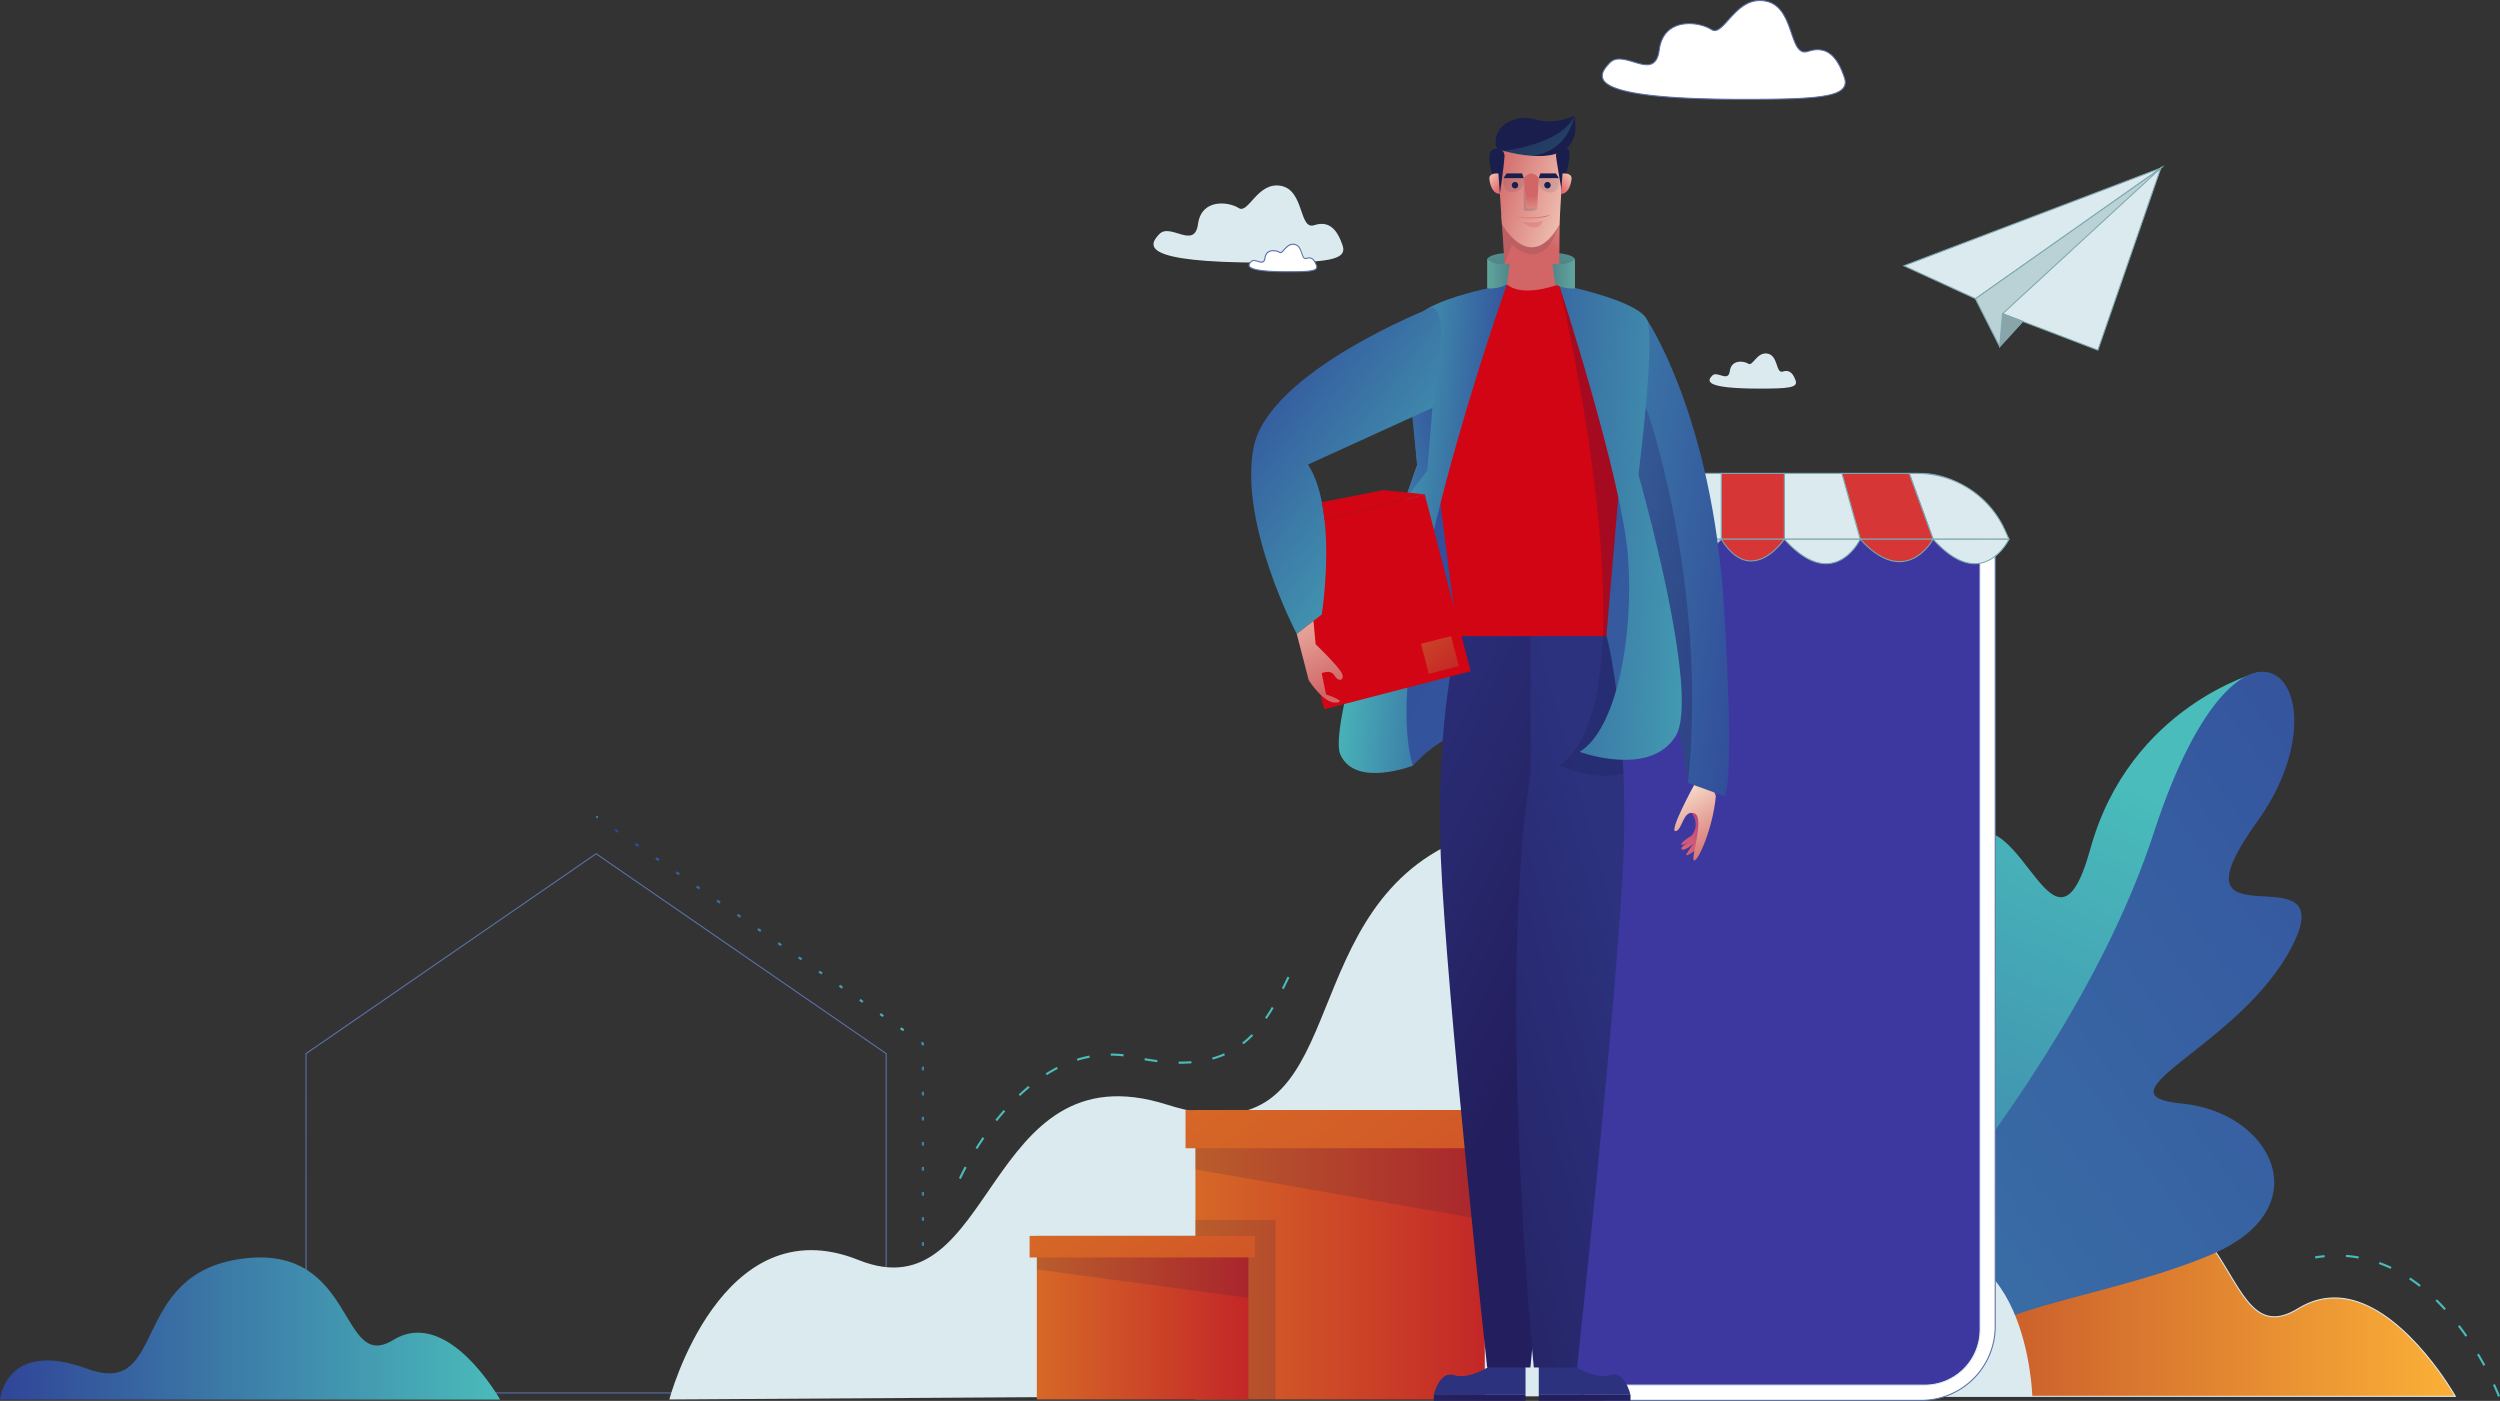 <svg id="Layer_1" data-name="Layer 1" xmlns="http://www.w3.org/2000/svg" xmlns:xlink="http://www.w3.org/1999/xlink" viewBox="0 0 2338.16 1310.17"><rect x="0" y="0" width="2338.16" height="1310.17" fill="#333333" stroke="none"/><defs><style>.cls-1{fill:url(#linear-gradient);}.cls-2{fill:#daeaee;}.cls-3{fill:#5b71a8;}.cls-4{fill:url(#linear-gradient-2);}.cls-5{fill:url(#linear-gradient-3);}.cls-6{fill:url(#linear-gradient-4);}.cls-7{fill:url(#linear-gradient-5);}.cls-8{fill:url(#linear-gradient-6);}.cls-9{fill:url(#linear-gradient-7);}.cls-10{fill:url(#linear-gradient-8);}.cls-11{fill:#fff;}.cls-12{fill:#3c389f;}.cls-13{fill:#49bcbb;}.cls-14{fill:#7ea8af;}.cls-15{fill:#d63636;}.cls-16{fill:url(#linear-gradient-9);}.cls-17{fill:url(#linear-gradient-10);}.cls-18,.cls-37,.cls-40,.cls-48,.cls-51,.cls-52{fill:#191e4c;}.cls-18{opacity:0.15;}.cls-19{fill:url(#linear-gradient-11);}.cls-20{fill:url(#linear-gradient-12);}.cls-21{fill:#bad2d6;}.cls-22{fill:#8aa5aa;}.cls-23{fill:url(#linear-gradient-13);}.cls-24{fill:url(#linear-gradient-14);}.cls-25{fill:url(#linear-gradient-15);}.cls-26{fill:url(#linear-gradient-16);}.cls-27{fill:url(#linear-gradient-17);}.cls-28{fill:url(#linear-gradient-18);}.cls-29{fill:url(#linear-gradient-19);}.cls-30{fill:url(#linear-gradient-20);}.cls-31{fill:url(#linear-gradient-21);}.cls-32{fill:url(#linear-gradient-22);}.cls-33{opacity:0.35;fill:url(#linear-gradient-23);}.cls-34{fill:url(#linear-gradient-24);}.cls-35{fill:url(#linear-gradient-25);}.cls-36{fill:url(#linear-gradient-26);}.cls-37{opacity:0.11;}.cls-38{fill:url(#linear-gradient-27);}.cls-39{fill:#d10513;}.cls-40{opacity:0.23;}.cls-41{fill:url(#linear-gradient-28);}.cls-42{fill:url(#linear-gradient-29);}.cls-43{fill:url(#linear-gradient-30);}.cls-44{fill:url(#linear-gradient-31);}.cls-45{fill:url(#linear-gradient-32);}.cls-46{fill:url(#linear-gradient-33);}.cls-47{fill:url(#linear-gradient-34);}.cls-49{fill:url(#linear-gradient-35);}.cls-50{fill:url(#linear-gradient-36);}.cls-51{opacity:0.1;}.cls-52{opacity:0.16;}.cls-53{fill:url(#linear-gradient-37);}.cls-54{fill:url(#linear-gradient-38);}.cls-55{opacity:0.37;fill:url(#linear-gradient-39);}.cls-56{fill:url(#linear-gradient-40);}.cls-57{opacity:0.22;fill:url(#linear-gradient-41);}.cls-58{fill:url(#linear-gradient-42);}</style><linearGradient id="linear-gradient" x1="984.87" y1="991.34" x2="1672.69" y2="991.34" gradientUnits="userSpaceOnUse"><stop offset="0" stop-color="#ad2d24"/><stop offset="1" stop-color="#fbb037"/></linearGradient><linearGradient id="linear-gradient-2" x1="-66.8" y1="547.35" x2="-64.16" y2="547.35" gradientTransform="translate(421.39 288.82) rotate(55.21)" gradientUnits="userSpaceOnUse"><stop offset="0" stop-color="#304598"/><stop offset="1" stop-color="#4abbba"/></linearGradient><linearGradient id="linear-gradient-3" x1="-49.08" y1="652.93" x2="222.03" y2="652.93" gradientTransform="matrix(1, 0, 0, 1, 0, 0)" xlink:href="#linear-gradient-2"/><linearGradient id="linear-gradient-4" x1="860.82" y1="975.83" x2="863.91" y2="975.83" gradientTransform="matrix(1, 0, 0, 1, 0, 0)" xlink:href="#linear-gradient-2"/><linearGradient id="linear-gradient-5" x1="238.09" y1="923.17" x2="240.2" y2="923.17" gradientTransform="matrix(1, 0, 0, 1, 0, 0)" xlink:href="#linear-gradient-2"/><linearGradient id="linear-gradient-6" x1="861.8" y1="1303.33" x2="863.91" y2="1303.33" gradientTransform="matrix(1, 0, 0, 1, 0, 0)" xlink:href="#linear-gradient-2"/><linearGradient id="linear-gradient-7" x1="1449.98" y1="2064.85" x2="1280.04" y2="1023.97" gradientTransform="matrix(-0.97, -0.25, -0.25, 0.97, 2842.12, -163.59)" gradientUnits="userSpaceOnUse"><stop offset="0" stop-color="#31439a"/><stop offset="1" stop-color="#49bcbb"/></linearGradient><linearGradient id="linear-gradient-8" x1="728.81" y1="679.58" x2="2560.9" y2="2906.11" xlink:href="#linear-gradient-7"/><linearGradient id="linear-gradient-9" x1="1118.04" y1="1173.52" x2="1388.67" y2="1173.52" gradientUnits="userSpaceOnUse"><stop offset="0" stop-color="#d66827"/><stop offset="1" stop-color="#c32727"/></linearGradient><linearGradient id="linear-gradient-10" x1="1188.9" y1="970.19" x2="1648.97" y2="1587.58" xlink:href="#linear-gradient-9"/><linearGradient id="linear-gradient-11" x1="969.72" y1="1232.35" x2="1167.6" y2="1232.35" xlink:href="#linear-gradient-9"/><linearGradient id="linear-gradient-12" x1="1023.05" y1="1105.21" x2="1348.56" y2="1542.02" xlink:href="#linear-gradient-9"/><linearGradient id="linear-gradient-13" x1="972.96" y1="539.41" x2="910.64" y2="626.81" gradientUnits="userSpaceOnUse"><stop offset="0" stop-color="#b53c7e"/><stop offset="0.58" stop-color="#e77172"/><stop offset="1" stop-color="#f3e4cd"/></linearGradient><linearGradient id="linear-gradient-14" x1="941.98" y1="509.09" x2="987.74" y2="583.05" gradientUnits="userSpaceOnUse"><stop offset="0" stop-color="#fff4de"/><stop offset="1" stop-color="#d26666"/></linearGradient><linearGradient id="linear-gradient-15" x1="817.24" y1="1010.33" x2="837.46" y2="1043.73" gradientTransform="matrix(-1, 0, 0, 1, 1714.05, 0)" gradientUnits="userSpaceOnUse"><stop offset="0" stop-color="#231e5d"/><stop offset="1" stop-color="#2c327e"/></linearGradient><linearGradient id="linear-gradient-16" x1="862.42" y1="1093.02" x2="574.15" y2="983.08" gradientTransform="matrix(1, 0, 0, -1, 2.64, 2180.92)" xlink:href="#linear-gradient-15"/><linearGradient id="linear-gradient-17" x1="5769.85" y1="1010.33" x2="5790.06" y2="1043.73" gradientTransform="translate(-5048.15)" xlink:href="#linear-gradient-15"/><linearGradient id="linear-gradient-18" x1="5815.02" y1="1093.02" x2="5526.76" y2="983.08" gradientTransform="translate(-4424.44 216.88)" xlink:href="#linear-gradient-15"/><linearGradient id="linear-gradient-19" x1="578.23" y1="217.07" x2="2238.72" y2="1106.01" gradientTransform="matrix(1, 0, 0, 1, 0, 0)" xlink:href="#linear-gradient-2"/><linearGradient id="linear-gradient-20" x1="828.22" y1="738.79" x2="553.76" y2="607.66" gradientTransform="matrix(1, 0, 0, 1, 0, 0)" xlink:href="#linear-gradient-15"/><linearGradient id="linear-gradient-21" x1="-3638.07" y1="776.86" x2="-3924.14" y2="698.07" gradientTransform="matrix(-1, 0, 0, 1, -3014.9, 0)" xlink:href="#linear-gradient-15"/><linearGradient id="linear-gradient-22" x1="1052.46" y1="318.16" x2="634.67" y2="262.5" gradientTransform="matrix(1, 0, 0, 1, 0, 0)" xlink:href="#linear-gradient-2"/><linearGradient id="linear-gradient-23" x1="962.52" y1="352.3" x2="818.04" y2="283.27" gradientTransform="matrix(1, 0, 0, 1, 0, 0)" xlink:href="#linear-gradient-15"/><linearGradient id="linear-gradient-24" x1="-3951.93" y1="-14.96" x2="-3936.38" y2="26.05" gradientTransform="matrix(-1, 0, 0, 1, -3106.21, 0)" gradientUnits="userSpaceOnUse"><stop offset="0" stop-color="#60a69e"/><stop offset="1" stop-color="#4f8688"/></linearGradient><linearGradient id="linear-gradient-25" x1="770.78" y1="-14.96" x2="786.34" y2="26.05" gradientTransform="matrix(1, 0, 0, 1, 0, 0)" xlink:href="#linear-gradient-24"/><linearGradient id="linear-gradient-26" x1="886.87" y1="-89.93" x2="819.02" y2="7.65" xlink:href="#linear-gradient-14"/><linearGradient id="linear-gradient-27" x1="887.28" y1="-19.41" x2="770.75" y2="-52.51" xlink:href="#linear-gradient-14"/><linearGradient id="linear-gradient-28" x1="792.5" y1="282.87" x2="631.63" y2="270.67" gradientTransform="matrix(1, 0, 0, 1, 0, 0)" xlink:href="#linear-gradient-2"/><linearGradient id="linear-gradient-29" x1="1379.33" y1="402.35" x2="1210.08" y2="448.86" gradientTransform="matrix(1, 0, 0, 1, 0, 0)" xlink:href="#linear-gradient-2"/><linearGradient id="linear-gradient-30" x1="716.72" y1="263.45" x2="1053.69" y2="281.74" gradientTransform="matrix(1, 0, 0, 1, 0, 0)" xlink:href="#linear-gradient-2"/><linearGradient id="linear-gradient-31" x1="767.19" y1="39.28" x2="788.2" y2="39.28" gradientTransform="matrix(1, 0, 0, 1, 0, 0)" xlink:href="#linear-gradient-24"/><linearGradient id="linear-gradient-32" x1="-3955.52" y1="39.28" x2="-3934.51" y2="39.28" xlink:href="#linear-gradient-24"/><linearGradient id="linear-gradient-33" x1="507.91" y1="116.15" x2="788.46" y2="323.52" gradientTransform="matrix(1, 0, 0, 1, 0, 0)" xlink:href="#linear-gradient-2"/><linearGradient id="linear-gradient-34" x1="556.15" y1="298.19" x2="621.72" y2="427.79" xlink:href="#linear-gradient-14"/><linearGradient id="linear-gradient-35" x1="800.26" y1="-24.48" x2="764.69" y2="-55.99" xlink:href="#linear-gradient-13"/><linearGradient id="linear-gradient-36" x1="-4072.4" y1="-24.48" x2="-4107.98" y2="-55.99" gradientTransform="matrix(-1, 0, 0, 1, -3257.32, 0)" xlink:href="#linear-gradient-13"/><linearGradient id="linear-gradient-37" x1="813.91" y1="13.06" x2="809.84" y2="-33.7" xlink:href="#linear-gradient-14"/><linearGradient id="linear-gradient-38" x1="810.46" y1="-9.06" x2="810.07" y2="-13.51" xlink:href="#linear-gradient-14"/><linearGradient id="linear-gradient-39" x1="822.73" y1="13.31" x2="814.34" y2="-1.94" xlink:href="#linear-gradient-14"/><linearGradient id="linear-gradient-40" x1="671.62" y1="340.14" x2="737.19" y2="411.04" gradientTransform="translate(122.48 -168.82) rotate(14.54)" xlink:href="#linear-gradient-9"/><linearGradient id="linear-gradient-41" x1="778.96" y1="-131.87" x2="829.82" y2="-76.87" gradientTransform="matrix(1, 0, 0, 1, 0, 0)" xlink:href="#linear-gradient-2"/><linearGradient id="linear-gradient-42" x1="-623.71" y1="1025.63" x2="-156.03" y2="1025.63" gradientTransform="matrix(1, 0, 0, 1, 0, 0)" xlink:href="#linear-gradient-2"/></defs><title>Untitled-1</title><path class="cls-1" d="M1055.49,1089.09h617.2s-71.79-128.14-146.85-82S1475.71,874.47,1318,895.3s-101.25,192.49-213.35,151.36-119.8,42.43-119.8,42.43Z" transform="translate(623.71 216.88)"/><path class="cls-2" d="M1673.55,1089.59H984.33l0-.55c0-.29,2.93-28.94,27.4-44.41,21.64-13.68,53-13.15,93.06,1.56,54.06,19.84,68.74-10.47,87.33-48.84,19.81-40.9,44.48-91.81,125.79-102.55,39.5-5.21,71,1.47,96.39,20.46,21.83,16.34,35.3,38.77,47.19,58.57,11.65,19.41,21.71,36.17,36.09,39.68,8.07,2,17.21-.27,27.95-6.86,16-9.85,33.18-12.5,51-7.87,53.37,13.89,96.16,89.3,96.58,90.06Zm-688.11-1h686.39c-4.6-7.9-45.42-75.81-95.53-88.84-17.52-4.56-34.41-2-50.2,7.75-11,6.74-20.36,9-28.7,7-14.79-3.61-25-20.54-36.72-40.15s-25.26-42.06-46.93-58.28c-25.13-18.82-56.42-25.45-95.66-20.27-80.78,10.67-105.31,61.31-125,102-14.7,30.35-27,55.71-57.89,55.72-8.63,0-18.7-2-30.68-6.38-39.8-14.6-70.81-15.16-92.18-1.66C990.13,1059.49,986,1084.58,985.44,1088.59Z" transform="translate(623.71 216.88)"/><path class="cls-3" d="M205.58,1086.36H-338V768.24l.21-.15L-66.2,581l.29.19L205.58,768.24Zm-542.55-1H204.58V768.77L-66.2,582.2-337,768.77Z" transform="translate(623.71 216.88)"/><rect class="cls-4" x="-66.53" y="546.47" width="2.1" height="1.75" transform="translate(146.08 398.15) rotate(-55.21)"/><path class="cls-5" d="M220.83,747.56l-2.8-1.95,1.2-1.73,2.8,2ZM201.75,734.3l-2.8-1.95,1.2-1.72,2.8,2Zm-19.08-13.25-2.8-1.95,1.2-1.73,2.8,2Zm-19.08-13.26-2.8-1.95,1.2-1.73,2.8,1.95Zm-19.07-13.26-2.81-1.94,1.2-1.73,2.81,1.95Zm-19.08-13.25-2.81-1.95,1.2-1.73,2.81,1.95ZM106.36,668l-2.81-1.95,1.2-1.73,2.81,1.95ZM87.28,654.76l-2.81-1.94,1.2-1.73L88.48,653ZM68.2,641.51l-2.81-2,1.2-1.73,2.81,1.95ZM49.12,628.25l-2.81-2,1.2-1.73,2.81,1.95ZM30,615l-2.81-2,1.21-1.73,2.8,1.95ZM11,601.74l-2.8-2,1.2-1.73,2.8,2ZM-8.12,588.48l-2.8-2,1.2-1.73,2.8,2ZM-27.2,575.23l-2.8-2,1.2-1.73,2.8,2ZM-46.28,562l-2.8-2,1.2-1.73,2.8,2Z" transform="translate(623.71 216.88)"/><polygon class="cls-6" points="863.91 977.64 861.8 977.64 861.8 976.43 860.82 975.75 862.02 974.02 863.91 975.33 863.91 977.64"/><path class="cls-7" d="M240.2,1065.58h-2.11v-3.45h2.11Zm0-23.45h-2.11v-3.45h2.11Zm0-23.45h-2.11v-3.44h2.11Zm0-23.44h-2.11v-3.45h2.11Zm0-23.45h-2.11v-3.45h2.11Zm0-23.45h-2.11v-3.45h2.11Zm0-23.45h-2.11v-3.45h2.11Zm0-23.45h-2.11V898h2.11Zm0-23.44h-2.11v-3.45h2.11Zm0-23.45h-2.11V851.1h2.11Zm0-23.45h-2.11v-3.45h2.11Zm0-23.45h-2.11v-3.44h2.11Zm0-23.44h-2.11v-3.45h2.11Z" transform="translate(623.71 216.88)"/><rect class="cls-8" x="861.8" y="1302.46" width="2.1" height="1.75"/><path class="cls-9" d="M1488.77,411.7S1368.34,443,1331.28,577.16s-69.4-82.26-131.61,5.21,26,297.51-75,286.64-77,202.89-77,202.89S1396.41,874.08,1488.77,411.7Z" transform="translate(623.71 216.88)"/><path class="cls-10" d="M1047.61,1071.9s259.65-254.24,343-509.81S1577,427,1487.39,551.51s80.47,22.44,32.89,116.12-187.65,139.53-103.34,147.62,129.26,97.33,28.78,140.66-250.16,54.72-211.61,93.4S1100.21,1100.2,1047.61,1071.9Z" transform="translate(623.71 216.88)"/><path class="cls-2" d="M467.62,1089.08h809.44s-4.6-171.76-133-133S970.29,784,970.86,694.42,858.84,499.1,720.39,579,640,870.78,467.62,816.21s-159.71,197-288.39,145.34S2.29,1092,2.29,1092Z" transform="translate(623.71 216.88)"/><path class="cls-11" d="M1242.35,295.07v728.55a69.18,69.18,0,0,1-69.18,69.18H882.46a69.18,69.18,0,0,1-69.18-69.18V295.07a69.17,69.17,0,0,1,69.18-69.18h290.71A69.17,69.17,0,0,1,1242.35,295.07Z" transform="translate(623.71 216.88)"/><path class="cls-3" d="M1173.17,1093.3H882.46a69.76,69.76,0,0,1-69.68-69.68V295.06a69.75,69.75,0,0,1,69.68-69.67h290.71a69.75,69.75,0,0,1,69.68,69.67v728.56A69.76,69.76,0,0,1,1173.17,1093.3ZM882.46,226.39a68.75,68.75,0,0,0-68.68,68.67v728.56a68.76,68.76,0,0,0,68.68,68.68h290.71a68.76,68.76,0,0,0,68.68-68.68V295.06a68.75,68.75,0,0,0-68.68-68.67Z" transform="translate(623.71 216.88)"/><rect class="cls-12" x="1451.18" y="456.95" width="400.7" height="838.54" rx="51.86"/><path class="cls-2" d="M1176.3,1079.11h-297A52.42,52.42,0,0,1,827,1026.75V291.93a52.42,52.42,0,0,1,52.37-52.36h297a52.42,52.42,0,0,1,52.36,52.36v734.82A52.42,52.42,0,0,1,1176.3,1079.11Zm-297-838.54A51.43,51.43,0,0,0,828,291.93v734.82a51.43,51.43,0,0,0,51.37,51.36h297a51.42,51.42,0,0,0,51.36-51.36V291.93a51.42,51.42,0,0,0-51.36-51.36Z" transform="translate(623.71 216.88)"/><path class="cls-13" d="M275,885.79l-1.83-.82s1.88-4.22,5.42-10.87l1.77.94C276.87,881.61,275,885.74,275,885.79Zm15.37-28-1.7-1.06c2.14-3.42,4.36-6.81,6.61-10.1l1.65,1.13C294.71,851,292.5,854.37,290.38,857.76Zm18.42-26.08-1.56-1.24c2.53-3.18,5.14-6.29,7.75-9.25l1.5,1.33C313.9,825.45,311.31,828.53,308.8,831.68Zm21.54-23.48L329,806.74c3-2.79,6-5.48,9.06-8l1.27,1.55C336.3,802.78,333.28,805.44,330.34,808.2Zm25-19.53-1.06-1.7c3.46-2.17,7-4.18,10.49-6l.91,1.78C362.27,784.55,358.79,786.53,355.38,788.67ZM480.18,778h-1.54l0-2c4.09,0,8.07-.09,11.88-.39l.16,2C487.31,777.81,483.77,778,480.18,778Zm-21.6-1.43c-3.85-.48-7.86-1.09-11.91-1.81l.35-2c4,.71,8,1.32,11.81,1.8ZM384,775.26l-.6-1.9a108.14,108.14,0,0,1,11.72-3l.38,2A106.92,106.92,0,0,0,384,775.26Zm126.5-1.12-.53-1.93a84.89,84.89,0,0,0,11.15-3.94l.8,1.83A87,87,0,0,1,510.54,774.14Zm-83.49-3a105,105,0,0,0-11.86-.7v-2a109,109,0,0,1,12.08.71ZM539.31,759.8l-1.22-1.58a87.34,87.34,0,0,0,8.82-7.89l1.43,1.4A89.23,89.23,0,0,1,539.31,759.8ZM561,736.1,559.38,735c2.14-3.12,4.23-6.42,6.38-10.09l1.72,1C565.31,729.6,563.2,732.94,561,736.1ZM577,708.21l-1.79-.89c1.53-3.07,3.15-6.39,5.25-10.78l1.8.86C580.11,701.8,578.48,705.14,577,708.21Z" transform="translate(623.71 216.88)"/><path class="cls-2" d="M1251.66,279.32l3.61,8.09h-71l-22.33-61.52h7.33A90.25,90.25,0,0,1,1251.66,279.32Z" transform="translate(623.71 216.88)"/><path class="cls-14" d="M1256,287.91h-72.13l-.12-.33-22.58-62.19h8a90.87,90.87,0,0,1,82.86,53.73Zm-71.43-1h69.89l-3.3-7.39a89.83,89.83,0,0,0-81.94-53.13h-6.62Z" transform="translate(623.71 216.88)"/><path class="cls-2" d="M1255.27,287.41s-24.62,51.51-71,0Z" transform="translate(623.71 216.88)"/><path class="cls-14" d="M1223.26,310.81c-12.35,0-25.57-7.74-39.37-23.06l-.75-.84h72.93l-.35.72c-.09.2-9.86,20.21-28.29,22.88A29,29,0,0,1,1223.26,310.81Zm-37.87-22.9c14.85,16.21,28.93,23.48,41.89,21.61,15.94-2.3,25.25-18,27.17-21.61Z" transform="translate(623.71 216.88)"/><polygon class="cls-15" points="1785.64 442.76 1722.65 442.76 1739.83 504.29 1807.97 504.29 1785.64 442.76"/><path class="cls-14" d="M1185,287.91h-69.24l-.11-.37-17.35-62.15h64l.12.32Zm-68.48-1h67l-22-60.52h-62Z" transform="translate(623.71 216.88)"/><path class="cls-15" d="M1184.26,287.41s-25.19,47.22-68.15,0Z" transform="translate(623.71 216.88)"/><path class="cls-14" d="M1152.85,308.9c-11.86,0-24.32-7.1-37.1-21.15l-.77-.84h70.12l-.4.74c-.1.18-10.21,18.78-28.21,21A29.52,29.52,0,0,1,1152.85,308.9Zm-35.6-21c13.6,14.66,26.75,21.31,39.12,19.77,15.46-1.93,25-16.33,27-19.77Z" transform="translate(623.71 216.88)"/><polygon class="cls-2" points="1722.65 442.76 1739.83 504.29 1668.82 504.29 1668.82 442.76 1722.65 442.76"/><path class="cls-14" d="M1116.77,287.91H1044.6V225.39h54.71l.11.36Zm-71.17-1h69.86l-16.91-60.52h-53Z" transform="translate(623.71 216.88)"/><path class="cls-2" d="M1116.11,287.41s-24.62,51.51-71,0Z" transform="translate(623.71 216.88)"/><path class="cls-14" d="M1084.1,310.81c-12.35,0-25.57-7.74-39.37-23.06l-.75-.84h72.93l-.34.72c-.1.2-9.87,20.21-28.3,22.88A29,29,0,0,1,1084.1,310.81Zm-37.87-22.9c14.85,16.21,29,23.48,41.9,21.61,15.94-2.31,25.25-18,27.16-21.61Z" transform="translate(623.71 216.88)"/><rect class="cls-15" x="986.12" y="225.89" width="58.99" height="61.53" transform="translate(2654.93 730.17) rotate(180)"/><path class="cls-14" d="M1045.6,287.91h-60V225.39h60Zm-59-1h58V226.39h-58Z" transform="translate(623.71 216.88)"/><path class="cls-15" d="M1045.1,287.41s-30.35,45.79-59,0Z" transform="translate(623.71 216.88)"/><path class="cls-14" d="M1014.13,308.26h-.3c-10.21-.14-19.68-7.06-28.13-20.58l-.48-.77H1046l-.52.78C1045.38,287.89,1031.68,308.26,1014.13,308.26ZM987,287.91c8.14,12.71,17.15,19.22,26.81,19.35h.29c15.08,0,27.32-15.65,30-19.35Z" transform="translate(623.71 216.88)"/><path class="cls-2" d="M781.72,274.5,776,287.41h71l22.33-61.52H856.68A82.1,82.1,0,0,0,781.72,274.5Z" transform="translate(623.71 216.88)"/><path class="cls-14" d="M847.31,287.91H775.18l6.08-13.61a82.69,82.69,0,0,1,75.42-48.91H870l-.25.67Zm-70.59-1h69.89l22-60.52h-11.9a81.71,81.71,0,0,0-74.51,48.32Z" transform="translate(623.71 216.88)"/><path class="cls-2" d="M776,287.41s24.62,51.51,71,0Z" transform="translate(623.71 216.88)"/><path class="cls-14" d="M808,310.81a29,29,0,0,1-4.17-.3c-18.43-2.67-28.2-22.68-28.29-22.88l-.34-.72h72.92l-.75.84C833.53,303.07,820.31,310.81,808,310.81Zm-31.19-22.9c1.92,3.57,11.24,19.31,27.17,21.61,13,1.87,27-5.4,41.89-21.61Z" transform="translate(623.71 216.88)"/><polygon class="cls-15" points="1493.01 442.76 1556 442.76 1538.82 504.29 1470.67 504.29 1493.01 442.76"/><path class="cls-14" d="M915.49,287.91H846.25l.24-.67,22.45-61.85h64l-.18.63Zm-67.82-1h67.06l16.9-60.52h-62Z" transform="translate(623.71 216.88)"/><path class="cls-15" d="M847,287.41s25.2,47.22,68.15,0Z" transform="translate(623.71 216.88)"/><path class="cls-14" d="M878.37,308.9a29.52,29.52,0,0,1-3.64-.23c-18-2.24-28.11-20.84-28.21-21l-.39-.74h70.11l-.76.84C902.7,301.8,890.23,308.9,878.37,308.9Zm-30.54-21c2.06,3.44,11.58,17.85,27,19.77,12.36,1.54,25.52-5.11,39.11-19.77Z" transform="translate(623.71 216.88)"/><polygon class="cls-2" points="1556 442.76 1538.82 504.29 1609.83 504.29 1609.83 442.76 1556 442.76"/><path class="cls-14" d="M986.62,287.91H914.45l.18-.63,17.28-61.89h54.71Zm-70.85-1h69.85V226.39h-53Z" transform="translate(623.71 216.88)"/><path class="cls-2" d="M915.11,287.41s24.62,51.51,71,0Z" transform="translate(623.71 216.88)"/><path class="cls-14" d="M947.12,310.81a29,29,0,0,1-4.17-.3c-18.43-2.67-28.2-22.68-28.29-22.88l-.35-.72h72.93l-.75.84C972.69,303.07,959.47,310.81,947.12,310.81Zm-31.19-22.9c1.92,3.57,11.23,19.31,27.17,21.61,12.95,1.87,27-5.4,41.89-21.61Z" transform="translate(623.71 216.88)"/><path class="cls-2" d="M558.69,28.74c56.95,0,78.1-1.78,73.3-16S619.86-11,605.44-6.27s-9.08-32.64-31.09-36.79-30.41,26.7-39.53,20.77S500-31.58,496.75-7.36,470.91-8.65,460.62,2,441.93,28.74,558.69,28.74Z" transform="translate(623.71 216.88)"/><path class="cls-2" d="M1022.36,146.57c25.95,0,35.58-.81,33.4-7.3s-5.53-10.82-12.1-8.65-4.14-14.88-14.17-16.77-13.86,12.17-18,9.47-15.89-4.24-17.35,6.8-11.77-.58-16.46,4.28S969.15,146.57,1022.36,146.57Z" transform="translate(623.71 216.88)"/><path class="cls-11" d="M1007.41-124c72.91,0,100-2.28,93.83-20.51s-15.52-30.39-34-24.31-11.62-41.78-39.81-47.1-38.92,34.19-50.59,26.59-44.62-11.89-48.73,19.12-33.08-1.65-46.25,12S858-124,1007.41-124Z" transform="translate(623.71 216.88)"/><path class="cls-3" d="M1007.41-123.46c-83.58,0-126.9-6.33-132.43-19.35-2.31-5.44,2-11,6.54-15.68,5.81-6,14.42-3.42,22.75-.9,6.84,2.08,13.29,4,17.74,1.17,3-1.91,4.8-5.84,5.62-12,1.43-10.76,6.57-18.46,14.88-22.28,12.12-5.57,27.82-1.62,34.62,2.8,4.64,3,9.33-2.22,15.28-8.85,8.35-9.31,18.75-20.9,35.14-17.81,15.25,2.88,20.48,18.11,24.68,30.35,3.74,10.87,6.69,19.46,14.87,16.76,21.25-7,29.93,10.71,34.62,24.63,1.38,4.11,1.11,7.41-.81,10.09C1094.1-125.06,1066.56-123.46,1007.41-123.46ZM890.87-161.17a11.33,11.33,0,0,0-8.63,3.37c-4.31,4.47-8.42,9.7-6.34,14.59,5.29,12.44,49.53,18.75,131.51,18.75,58.79,0,86.13-1.54,92.68-10.66,1.73-2.41,2-5.41.68-9.19-7.33-21.78-17.61-29.18-33.36-24-9.11,3-12.37-6.44-16.12-17.39-4.34-12.61-9.25-26.91-23.93-29.68-15.83-3-26,8.37-34.2,17.49-6.27,7-11.22,12.51-16.58,9-6.61-4.3-21.88-8.15-33.65-2.73-8.1,3.72-12.91,10.95-14.31,21.5-.86,6.48-2.84,10.64-6.07,12.72-4.83,3.12-11.51,1.09-18.57-1.05C899.51-159.79,895-161.17,890.87-161.17Z" transform="translate(623.71 216.88)"/><path class="cls-11" d="M581.43,37.28c20.32,0,27.85-.64,26.15-5.72s-4.33-8.46-9.47-6.77S594.87,13.15,587,11.67s-10.85,9.52-14.1,7.41-12.43-3.31-13.57,5.33-9.22-.46-12.89,3.35S539.8,37.28,581.43,37.28Z" transform="translate(623.71 216.88)"/><path class="cls-3" d="M581.43,37.78c-31.22,0-36.2-3.2-37.22-5.61-.73-1.72.63-3.45,1.89-4.76,1.78-1.84,4.4-1.05,6.71-.35,1.82.56,3.54,1.08,4.64.37.73-.47,1.19-1.48,1.4-3.09.42-3.12,1.92-5.37,4.35-6.49,3.54-1.62,8-.5,10,.81,1,.64,2-.44,3.79-2.4,2.26-2.53,5.35-6,10.12-5.08,4.46.84,5.95,5.19,7.15,8.69,1.12,3.25,1.83,5.06,3.69,4.45,6.22-2.05,8.75,3.06,10.1,7.08a3.33,3.33,0,0,1-.27,3.14C605.77,37.33,598.37,37.78,581.43,37.78ZM549,27.27a2.84,2.84,0,0,0-2.15.83c-1.11,1.16-2.19,2.5-1.69,3.68,1,2.28,8,5,36.3,5,15.93,0,23.81-.42,25.53-2.82a2.32,2.32,0,0,0,.14-2.24c-2-5.83-4.69-7.82-8.84-6.45-2.87.94-3.88-2-4.94-5.07-1.18-3.43-2.51-7.3-6.39-8-4.22-.79-7,2.29-9.2,4.76-1.79,2-3.33,3.72-5.08,2.58s-5.87-2.19-9-.74c-2.13,1-3.41,2.9-3.78,5.71-.25,1.92-.86,3.16-1.85,3.8-1.49,1-3.51.35-5.47-.25A13.22,13.22,0,0,0,549,27.27Z" transform="translate(623.71 216.88)"/><rect class="cls-16" x="1118.04" y="1038.21" width="270.63" height="270.63"/><rect class="cls-17" x="1108.78" y="1038.21" width="288.21" height="35.7"/><polygon class="cls-18" points="1118.04 1073.9 1388.67 1073.9 1388.67 1140.88 1118.04 1093.73 1118.04 1073.9"/><rect class="cls-18" x="1118.04" y="1140.88" width="74.92" height="167.95"/><rect class="cls-19" x="969.72" y="1155.87" width="197.87" height="152.97"/><rect class="cls-20" x="962.96" y="1155.87" width="210.73" height="20.18"/><polygon class="cls-18" points="969.72 1176.04 1167.6 1176.04 1167.6 1213.9 969.72 1187.25 969.72 1176.04"/><polygon class="cls-21" points="1847.5 279.34 1870.21 324.18 2020.95 157.18 1847.5 279.34"/><path class="cls-14" d="M1246.38,108.17l-23.23-45.86,177.46-125Zm-22-45.54,22.18,43.79L1393.88-56.72Z" transform="translate(623.71 216.88)"/><polygon class="cls-2" points="1872.93 293.44 2020.95 157.18 1962.07 327.49 1872.93 293.44"/><path class="cls-14" d="M1338.67,111.26l-90.38-34.52.59-.55,149.48-137.6Zm-88.52-34.88L1338.06,110,1396.12-58Z" transform="translate(623.71 216.88)"/><polygon class="cls-22" points="1872.93 293.44 1870.21 324.18 1891.78 300.64 1872.93 293.44"/><path class="cls-14" d="M1245.87,108.72l2.91-32.86,20.15,7.69Zm3.79-31.46-2.54,28.61L1267.2,84Z" transform="translate(623.71 216.88)"/><polygon class="cls-2" points="2020.95 157.18 1847.5 279.34 1780.59 248.62 2020.95 157.18"/><path class="cls-14" d="M1223.84,63l-.26-.12-68-31.22,1.12-.42,244.08-92.86Zm-65.67-31.25,65.57,30.1,170-119.71Z" transform="translate(623.71 216.88)"/><path class="cls-23" d="M963,577.87s-11.85,8.08-9.42,4,6.46-9.69,6.46-9.69-8.24,7.38-10.85,5.3,10-9.08,10-9.08-11.28,7-10.49,4.31,9.68-8.08,9.68-8.08,8.63-9.31,0-21.36S973,536.39,973,536.39Z" transform="translate(623.71 216.88)"/><path class="cls-24" d="M960.7,517.41s-23.81,43.49-17.34,43,6.66-19.93,17.34-16.7-3.68,43.1,0,44.18,17.68-30.17,20.37-60.34l-5.39-14Z" transform="translate(623.71 216.88)"/><path class="cls-25" d="M847.51,1060.05s20.8,13.82,34.66,9.21,19.07,18.43,19.07,18.43H815.45v-27.64Z" transform="translate(623.71 216.88)"/><rect class="cls-26" x="815.45" y="1087.69" width="85.78" height="5.53" transform="translate(2340.4 2397.79) rotate(180)"/><path class="cls-27" d="M771,1060.05s-20.8,13.82-34.66,9.21-19.06,18.43-19.06,18.43h85.78v-27.64Z" transform="translate(623.71 216.88)"/><rect class="cls-28" x="1340.98" y="1304.57" width="85.78" height="5.53"/><path class="cls-29" d="M697.69,499.22s26.67-31.12,63-37.18,92.94,24.25,92.94,24.25l80.41-35.16s-17.7-195.61-18.51-198.71S834.32,136,834.32,136l-84.51,87.27L707,271.43S631,406.69,697.69,499.22Z" transform="translate(623.71 216.88)"/><path class="cls-30" d="M739.71,378s-21.19,80.41-15.85,207.68,43.33,476.39,43.33,476.39h40.44s34.92-348.32,3.1-556V378Z" transform="translate(623.71 216.88)"/><path class="cls-31" d="M878.74,378s21.19,80.41,15.85,207.68-43.33,476.39-43.33,476.39H810.82s-34.92-348.32-3.1-556V378Z" transform="translate(623.71 216.88)"/><path class="cls-32" d="M916.69,82.23s61,90.1,71.92,268.29,0,177,0,177l-33.53-12.12-51-301.83Z" transform="translate(623.71 216.88)"/><path class="cls-33" d="M915.53,163.21s58.49,163,39.55,352.17L927,350.76,908.61,226.88Z" transform="translate(623.71 216.88)"/><path class="cls-34" d="M849.31,25.6s-1.21-8-38.58-5.8l3.63,24.45,30.11,1.61Z" transform="translate(623.71 216.88)"/><path class="cls-35" d="M767.19,25.6s1.21-8,38.59-5.8l-3.64,24.45L772,45.86Z" transform="translate(623.71 216.88)"/><path class="cls-36" d="M780.44-15.93l5.29,80.65s23.81,11.85,48.59,0L835.08-20Z" transform="translate(623.71 216.88)"/><path class="cls-37" d="M781-7.27l2.41,37.6,6.87-18.8S818.63,42,834.69-6.8Z" transform="translate(623.71 216.88)"/><path class="cls-38" d="M776.23-77.61,781-7.27s26.62,48.48,53.71.47L839-77.61S804.74-124.66,776.23-77.61Z" transform="translate(623.71 216.88)"/><path class="cls-39" d="M785.73,49.09s-71.07,20.21-74.3,63S739.71,378,739.71,378h139s16.69-204.27,25-267.49c5.66-42.76-69.44-61.42-69.44-61.42S800.22,62,785.73,49.09Z" transform="translate(623.71 216.88)"/><path class="cls-40" d="M834.32,49.09s93.37,388.16,0,450.13c0,0,35.63,15.8,60.34,6.86,0,0-6.28-103.89-15.95-128.08l12.82-148.46Z" transform="translate(623.71 216.88)"/><path class="cls-41" d="M785.73,49.09s-122,340.22-88,450.13c0,0-54.14,21-67.88-10.51S701.73,218,701.73,218s-11.31-115.6-1.61-135.8S785.73,49.09,785.73,49.09Z" transform="translate(623.71 216.88)"/><polygon class="cls-42" points="1339.67 381.42 1334.91 440.12 1314.2 467.13 1325.44 434.91 1320.45 385.42 1339.67 366.36 1339.67 381.42"/><path class="cls-43" d="M834.32,49.09s58.94,181,64.59,254.56-10.5,161.62-45.25,182.64c0,0,65.46,24.24,89.7-14.55s-34.75-244.86-34.75-244.86,16.16-126.07,8.08-144.65S834.32,49.09,834.32,49.09Z" transform="translate(623.71 216.88)"/><path class="cls-44" d="M785.73,49.09,788.2,29.7s-11.85,3.11-21-4.1V52.85A34.87,34.87,0,0,0,785.73,49.09Z" transform="translate(623.71 216.88)"/><path class="cls-45" d="M830.78,49.09,828.3,29.7s11.86,3.11,21-4.1V52.85A34.84,34.84,0,0,1,830.78,49.09Z" transform="translate(623.71 216.88)"/><rect class="cls-39" x="591.03" y="260.53" width="141.48" height="170.92" transform="translate(558.05 394.07) rotate(-14.54)"/><path class="cls-46" d="M716,164.54,599.6,217.59c6.27,9.67,10.39,21.95,13,35.2,1.09,5.54,1.92,11.25,2.55,17,4.56,42.63-2.65,88.06-2.65,88.06L589.09,376S535,273.35,548.68,201.83,716,70.51,716,70.51C733.74,76.16,716,164.54,716,164.54Z" transform="translate(623.71 216.88)"/><path class="cls-47" d="M589.09,376l11.19,43.23s13.74,21.82,25.46,21-9.29-7.67-9.29-7.67l-4-19.8s8.48-4,12.12,2.42,10.1,4,6.46-2.83-24.24-26.66-24.24-26.66l-2.07-21.76Z" transform="translate(623.71 216.88)"/><path class="cls-48" d="M776.23-77.61s84,28.18,72.5-31.2c0,0-17.41,9.38-36.27,3.58S769.72-98.52,776.23-77.61Z" transform="translate(623.71 216.88)"/><path class="cls-48" d="M776.23-77.61s7.68-.91,7.13,7.78-4.29,34.21-4.29,34.21S759-78.87,776.23-77.61Z" transform="translate(623.71 216.88)"/><path class="cls-48" d="M838-78.91s-6.52,4.19-6.52,7,5.23,32.45,5.23,32.45,7-21.59,7.54-31.5S838-78.91,838-78.91Z" transform="translate(623.71 216.88)"/><path class="cls-49" d="M779.07-35.62l-1.38-19s-9-1.09-8.43,5.16S772.86-35.35,779.07-35.62Z" transform="translate(623.71 216.88)"/><path class="cls-50" d="M836.28-35.62l1.37-19s9-1.09,8.43,5.16S842.48-35.35,836.28-35.62Z" transform="translate(623.71 216.88)"/><polygon class="cls-48" points="1440.66 162.18 1455.15 162.18 1458.04 166.62 1439.13 166.62 1440.66 162.18"/><path class="cls-51" d="M815.42-50.26S813.47-38.47,824.87-37s9.45-13.22,9.45-13.22Z" transform="translate(623.71 216.88)"/><path class="cls-48" d="M826.6-43.65a3,3,0,0,1-3.05,3,3.06,3.06,0,0,1-3-3,3,3,0,0,1,3-3.05A3,3,0,0,1,826.6-43.65Z" transform="translate(623.71 216.88)"/><polygon class="cls-48" points="1423.56 162.18 1409.08 162.18 1406.18 166.62 1425.09 166.62 1423.56 162.18"/><path class="cls-51" d="M801.38-50.26s2,11.79-9.45,13.22-9.46-13.22-9.46-13.22Z" transform="translate(623.71 216.88)"/><path class="cls-48" d="M790.2-43.65a3,3,0,0,0,3,3,3,3,0,0,0,3-3,3,3,0,0,0-3-3.05A3,3,0,0,0,790.2-43.65Z" transform="translate(623.71 216.88)"/><path class="cls-52" d="M801.38-50.26l2.86,28h9.66S813.25-18,801.38-20Z" transform="translate(623.71 216.88)"/><path class="cls-53" d="M801.38-50.26l2.86,28h9.66l1.52-28S809.51-59.92,801.38-50.26Z" transform="translate(623.71 216.88)"/><path class="cls-54" d="M793.24-14s23.13,4.58,33.36-2.28C826.6-16.33,815.8-11.38,793.24-14Z" transform="translate(623.71 216.88)"/><path class="cls-55" d="M800.36-9.4s11,1.91,19.13-1.14C819.49-10.54,815,3.37,800.36-9.4Z" transform="translate(623.71 216.88)"/><path class="cls-39" d="M708.79,245.5l-93.62,24.29c-.63-5.75-1.46-11.46-2.55-17l57.68-11.31Z" transform="translate(623.71 216.88)"/><rect class="cls-56" x="708.48" y="381.18" width="29.03" height="29.03" transform="translate(547.53 411.03) rotate(-14.54)"/><path class="cls-57" d="M782.35-75.81s55.61-6.17,66.38-33c0,0-4.53,32.51-38.81,37.72A80.09,80.09,0,0,1,782.35-75.81Z" transform="translate(623.71 216.88)"/><path class="cls-58" d="M-575.7,1092.09H-156s-48.82-87.13-99.85-55.77-34.08-90.16-141.31-76S-466,1091.21-542.26,1063.24s-81.45,28.85-81.45,28.85Z" transform="translate(623.71 216.88)"/><path class="cls-13" d="M1712.58,1089.44s-1.6-4.26-4.72-11l1.82-.83c3.15,6.86,4.76,11.14,4.77,11.18Zm-13.68-28.91c-1.9-3.49-3.9-7-5.93-10.41l1.71-1c2,3.44,4.06,7,6,10.49Zm-16.74-27.2c-2.29-3.3-4.67-6.56-7.05-9.67l1.59-1.22c2.4,3.14,4.79,6.42,7.11,9.75Zm-19.81-25c-2.71-3-5.5-5.87-8.29-8.6l1.4-1.43c2.82,2.75,5.63,5.68,8.37,8.68Zm-23.25-21.71c-3.17-2.47-6.43-4.82-9.67-7l1.1-1.67c3.29,2.18,6.59,4.56,9.8,7.06Zm-26.93-16.74c-3.61-1.7-7.31-3.24-11-4.56l.68-1.88c3.73,1.34,7.48,2.9,11.15,4.63Zm-30.09-9.66a113.6,113.6,0,0,0-11.77-1.46l.14-2a117.69,117.69,0,0,1,12,1.49Zm-40.31-.09-.32-2c3-.49,5.94-.87,8.86-1.15l.19,2C1547.62,959.29,1544.69,959.67,1541.77,960.15Z" transform="translate(623.71 216.88)"/></svg>